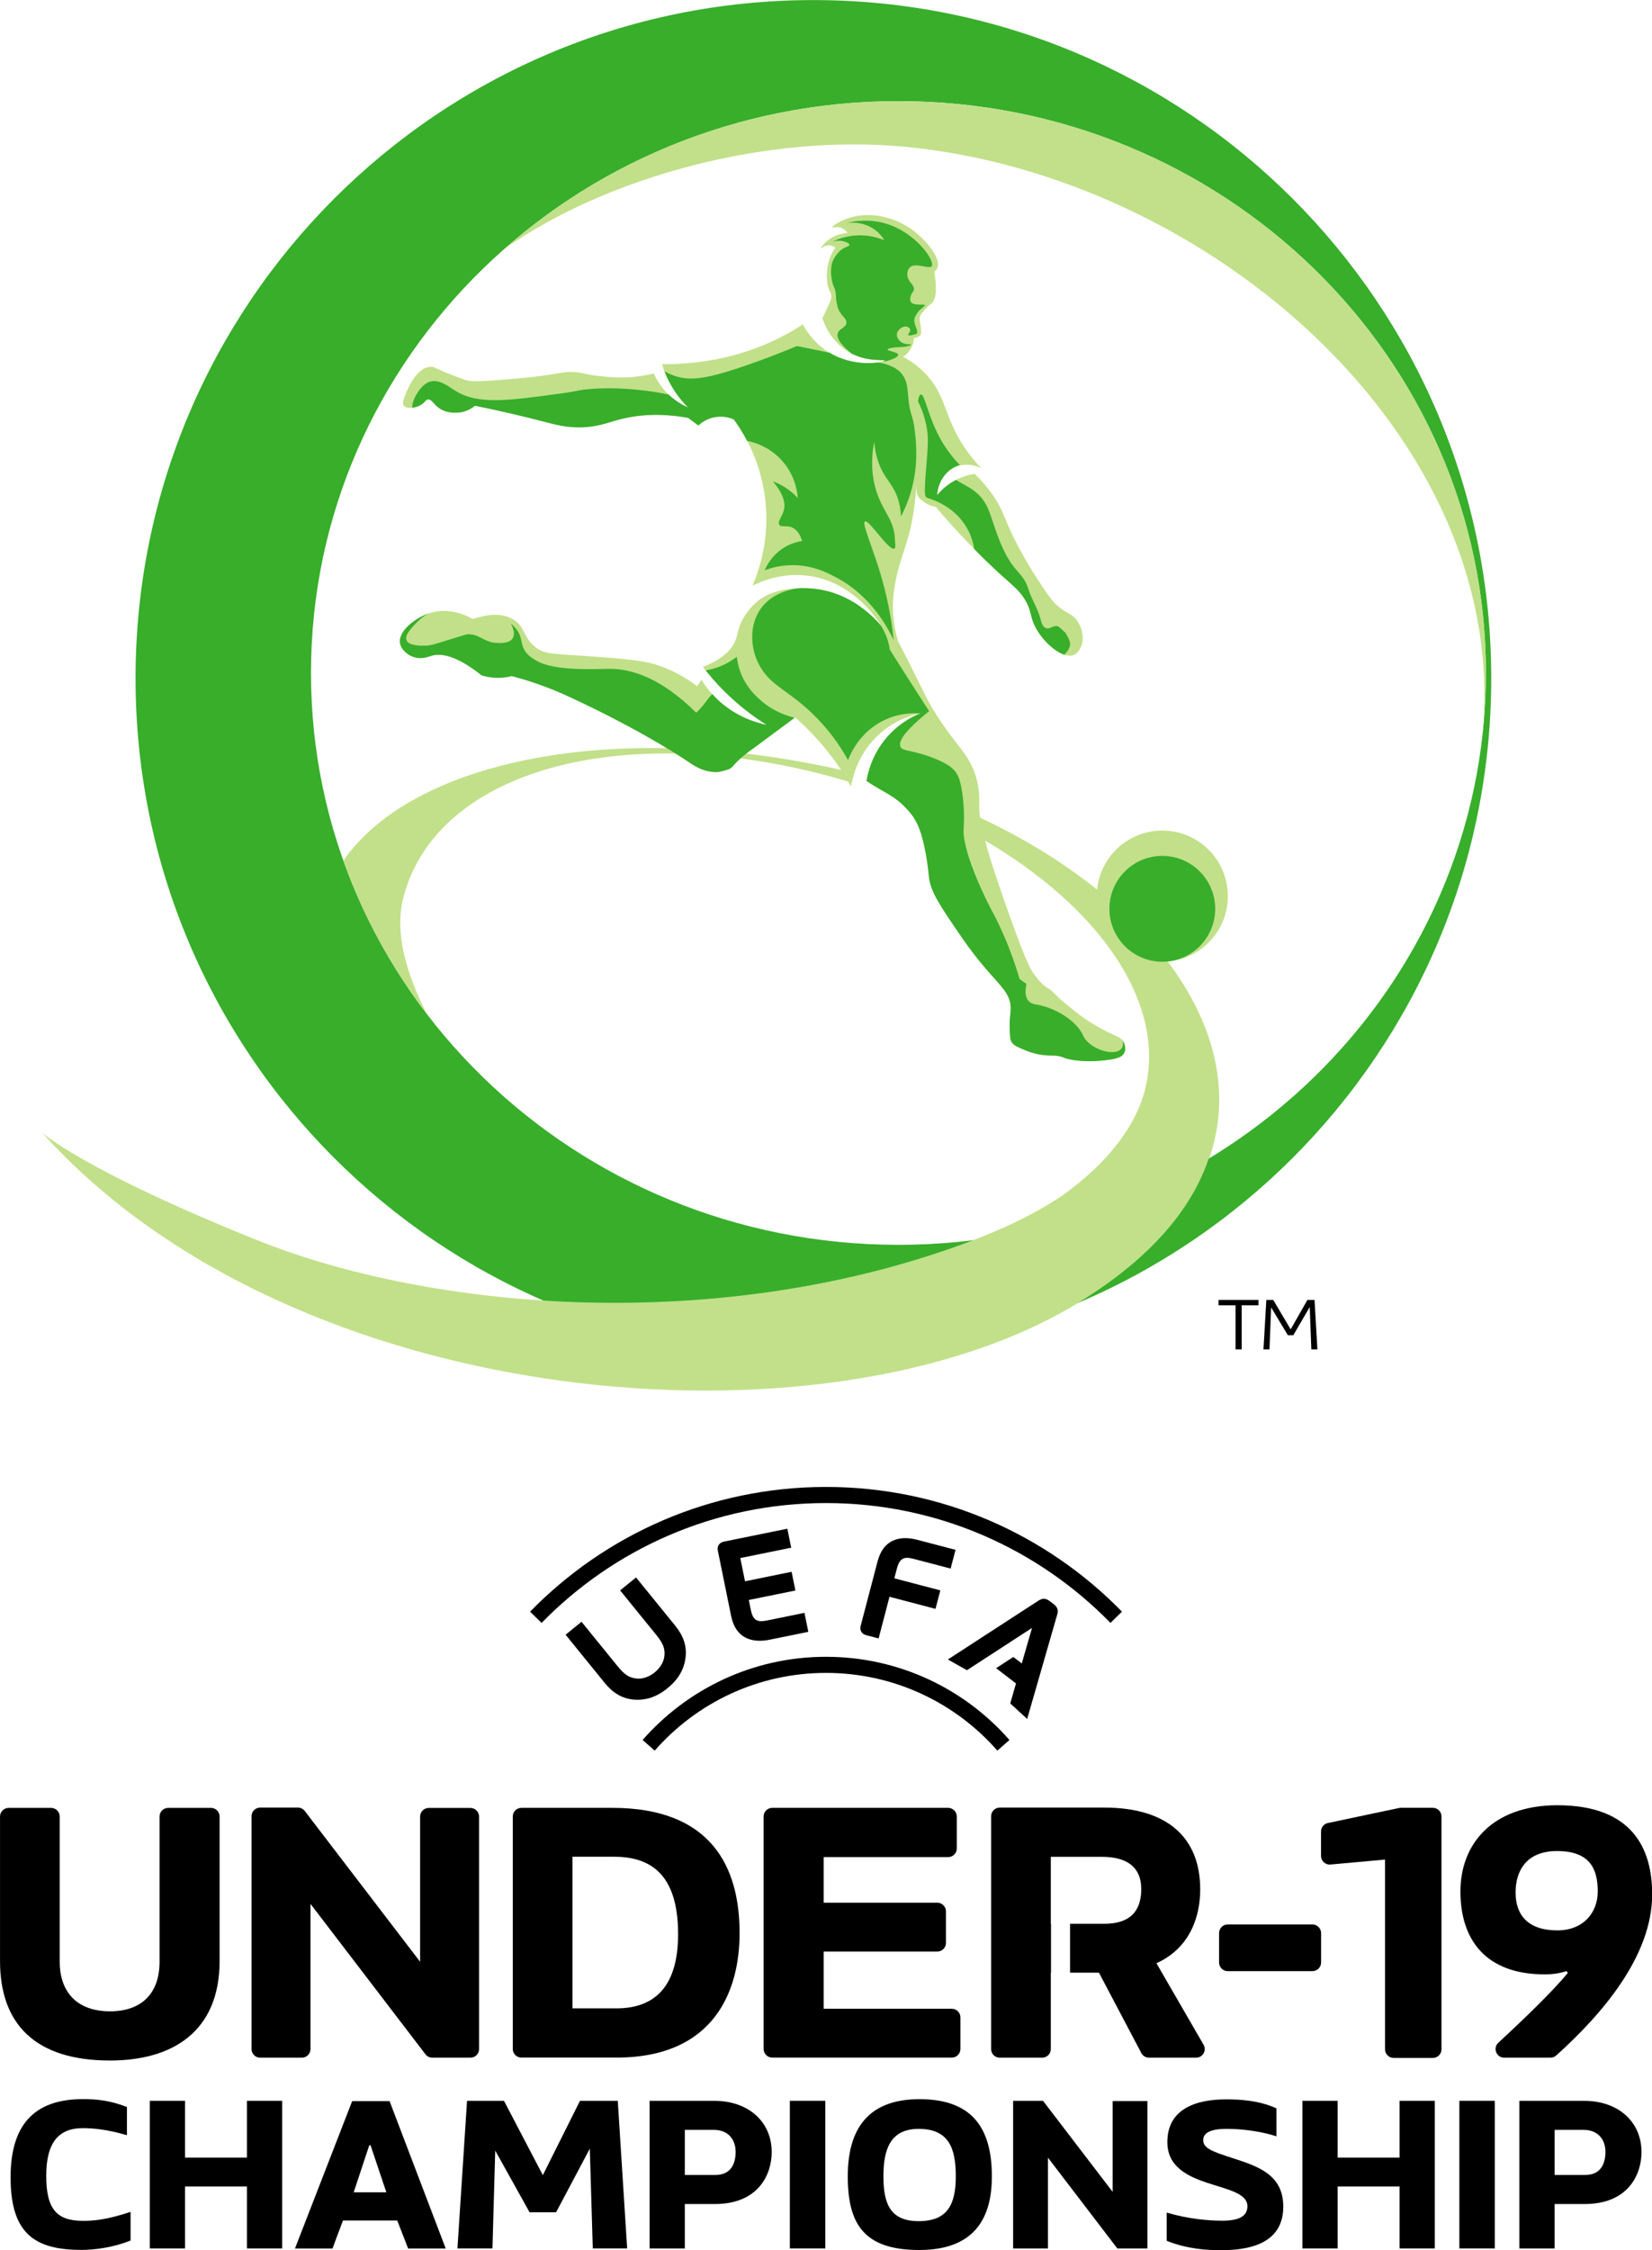 <?xml version="1.0" encoding="utf-8"?>
<svg xmlns="http://www.w3.org/2000/svg" width="141" height="191.93" clip-rule="evenodd" fill-rule="evenodd" stroke-linejoin="round" stroke-miterlimit="2" version="1.1" viewBox="0 0 564.02 767.72">
  <g transform="translate(-131.38 -107.32)">
    <g transform="scale(4.167)">
      <g transform="translate(41.929 209.34)">
        <path d="m0-11.055v2.309c-1.609-0.472-2.781-0.577-3.621-0.577-1.941 0-2.991 1.137-2.991 3.9 0 2.729 0.857 3.691 3.008 3.691 0.91 0 1.942-0.087 3.901-0.734v2.344c-1.417 0.577-2.956 0.769-4.005 0.769-3.832 0-5.825-1.311-5.825-5.947 0-4.671 2.291-6.402 5.965-6.402 1.031 0 2.186 0.105 3.568 0.647" fill-rule="nonzero"/>
      </g>
      <g transform="translate(51.76 197.78)">
        <path d="m0 12.087v-5.073h-5.072v5.073h-2.887v-12.087h2.887v4.652h5.072v-4.652h2.887v12.087z" fill-rule="nonzero"/>
      </g>
      <g transform="translate(61.784 206.25)">
        <path d="m0-4.828-1.277 3.849h2.676l-1.294-3.849zm2.291 6.157h-4.443c-0.49 1.295-0.7 1.837-0.857 2.292h-3.078l4.687-12.07h3.062l4.6 12.07h-3.079z" fill-rule="nonzero"/>
      </g>
      <g transform="translate(80.098 197.78)">
        <path d="m0 12.087-0.245-8.169-2.763 5.212h-2.17l-2.816-5.054-0.227 8.011h-2.869l0.787-12.087h3.026l3.184 6.087 3.044-6.087h3.096l0.769 12.087z" fill-rule="nonzero"/>
      </g>
      <g transform="translate(90.034 207.49)">
        <path d="m0-7.329h-2.396v3.691h2.501c1.364 0 1.662-1.049 1.662-1.889 0-1.05-0.647-1.802-1.767-1.802m-5.283 9.708v-12.087h5.318c2.781 0 4.688 1.714 4.688 4.198 0 1.749-1.015 4.251-4.67 4.251h-2.449v3.638z" fill-rule="nonzero"/>
      </g>
      <g transform="translate(0 152.53)">
        <rect x="96.244" y="45.249" width="2.904" height="12.087"/>
      </g>
      <g transform="translate(103.91 203.68)">
        <path d="m0 0.28c0 2.274 0.577 3.673 2.886 3.673 2.343 0 3.044-1.329 3.044-3.673 0-2.309-0.577-3.883-3.044-3.883-2.344 0-2.886 1.714-2.886 3.883m8.886 0c0 3.079-1.137 6.035-5.948 6.035-4.53 0-5.859-2.117-5.859-6.035 0-4.46 2.203-6.315 5.877-6.315 4.093 0 5.93 2.117 5.93 6.315" fill-rule="nonzero"/>
      </g>
      <g transform="translate(125.54 209.85)">
        <path d="m0-12.052v12.07h-2.466l-5.685-7.435v7.435h-2.852v-12.088h2.449l5.703 7.452v-7.434z" fill-rule="nonzero"/>
      </g>
      <g transform="translate(127.12 200.74)">
        <path d="m0 6.192c1.767 0.525 3.446 0.665 4.565 0.665 1.557 0 2.047-0.49 2.047-1.19 0-2.116-6.559-1.224-6.559-5.247 0-2.677 2.273-3.499 4.81-3.499 1.084 0 2.658 0.07 4.128 0.734v2.292c-1.854-0.594-3.638-0.611-4.093-0.611-1.277 0-1.907 0.314-1.907 0.926 0 0.665 0.735 0.928 2.467 1.487 2.046 0.665 4.093 1.347 4.093 3.953 0 2.642-2.099 3.569-5.072 3.569-1.191 0-2.783-0.087-4.479-0.77z" fill-rule="nonzero"/>
      </g>
      <g transform="translate(146.2 197.78)">
        <path d="m0 12.087v-5.073h-5.072v5.073h-2.887v-12.087h2.887v4.652h5.072v-4.652h2.887v12.087z" fill-rule="nonzero"/>
      </g>
      <g transform="translate(0 152.53)">
        <rect x="151.1" y="45.249" width="2.904" height="12.087"/>
      </g>
      <g transform="translate(161.3 207.49)">
        <path d="m0-7.329h-2.396v3.691h2.5c1.365 0 1.663-1.049 1.663-1.889 0-1.05-0.648-1.802-1.767-1.802m-5.283 9.708v-12.087h5.318c2.781 0 4.688 1.714 4.688 4.198 0 1.749-1.015 4.251-4.67 4.251h-2.449v3.638z" fill-rule="nonzero"/>
      </g>
      <g transform="translate(145.01 190.03)">
        <path d="m0-12.004-4.474 0.404c-0.415 0.038-0.772-0.289-0.772-0.705v-2c0-0.334 0.234-0.623 0.561-0.693l5.901-1.245h2.7c0.391 0 0.708 0.318 0.708 0.709v19.064c0 0.391-0.317 0.709-0.708 0.709h-3.208c-0.391 0-0.708-0.318-0.708-0.709z" fill-rule="nonzero"/>
      </g>
      <g transform="translate(132.12 187.16)">
        <path d="m0-3.823h6.942c0.391 0 0.708 0.317 0.708 0.708v2.407c0 0.391-0.317 0.708-0.708 0.708h-6.942c-0.391 0-0.708-0.317-0.708-0.708v-2.407c0-0.391 0.317-0.708 0.708-0.708" fill-rule="nonzero"/>
      </g>
      <g transform="translate(48.813 194.48)">
        <path d="m0-20.688c0.391 0 0.708 0.317 0.708 0.708v11.83c0 5.779-3.853 8.15-8.98 8.15-6.195 0-9.01-3.052-9.01-8.15v-11.83c0-0.391 0.317-0.708 0.708-0.708h3.474c0.391 0 0.708 0.317 0.708 0.708v11.889c0 2.49 1.423 4.061 4.12 4.061 2.579 0 4.061-1.453 4.061-4.061v-11.889c0-0.391 0.316-0.708 0.708-0.708z" fill-rule="nonzero"/>
      </g>
      <g transform="translate(70.78 193.51)">
        <path d="m0-19.005v19.035c0 0.391-0.317 0.708-0.708 0.708h-3.121c-0.221 0-0.429-0.103-0.563-0.278l-9.42-12.319v11.889c0 0.391-0.317 0.708-0.708 0.708h-3.415c-0.391 0-0.708-0.317-0.708-0.708v-19.065c0-0.391 0.317-0.708 0.708-0.708h3.091c0.221 0 0.429 0.103 0.563 0.278l9.45 12.348v-11.888c0-0.391 0.317-0.708 0.708-0.708h3.415c0.391 0 0.708 0.317 0.708 0.708" fill-rule="nonzero"/>
      </g>
      <g transform="translate(78.433 190.24)">
        <path d="m0-12.449v12.419h3.586c2.905 0 5.068-1.512 5.068-6.076 0-5.098-2.43-6.343-5.276-6.343zm3.26-4.001c8.032 0 10.433 4.742 10.433 10.255 0 4.653-2.015 10.196-10.107 10.196h-7.769c-0.391 0-0.708-0.317-0.708-0.708v-19.035c0-0.391 0.317-0.708 0.708-0.708z" fill-rule="nonzero"/>
      </g>
      <g transform="translate(109.51 173.79)">
        <path d="m0 20.452h-14.707c-0.391 0-0.708-0.317-0.708-0.708v-19.035c0-0.391 0.317-0.709 0.708-0.709h14.411c0.392 0 0.708 0.318 0.708 0.709v2.614c0 0.392-0.316 0.709-0.708 0.709h-10.199v3.734h9.31c0.391 0 0.708 0.317 0.708 0.708v2.585c0 0.392-0.317 0.708-0.708 0.708h-9.31v4.684h10.495c0.392 0 0.709 0.316 0.709 0.708v2.585c0 0.391-0.317 0.708-0.709 0.708" fill-rule="nonzero"/>
      </g>
      <g transform="translate(130.14 174.83)">
        <path d="m0 18.356-3.86-6.673c2.815-1.274 3.586-3.912 3.586-6.047 0-4.238-2.698-6.698-7.855-6.698h-8.568c-0.392 0-0.709 0.317-0.709 0.708v19.064c0 0.392 0.317 0.708 0.709 0.708h3.473c0.392 0 0.709-0.316 0.709-0.708v-6.257h0.015v-4.001h-0.015v-5.483h4.179c2.193 0 3.231 0.949 3.231 2.638 0 1.393-0.534 2.845-3.024 2.845h-2.809v4.001h2.365l3.475 6.588c0.123 0.232 0.365 0.377 0.627 0.377h3.858c0.546 0 0.886-0.59 0.613-1.062" fill-rule="nonzero"/>
      </g>
      <g transform="translate(159.13 184)">
        <path d="m0-0.177c2.097 0 3.307-1.417 3.307-3.189 0-1.89-0.679-3.307-3.336-3.307-2.54 0-3.396 1.653-3.396 3.395 0 1.831 1.004 3.101 3.425 3.101m7.766-2.953c0 5.076-4.131 9.839-7.861 13.197-0.13 0.117-0.297 0.18-0.472 0.18h-3.791c-0.643 0-0.95-0.789-0.477-1.225 2.403-2.223 4.491-4.265 5.691-5.715l-0.118-0.148c-0.531 0.178-1.122 0.267-1.771 0.267-4.814 0-6.91-2.806-6.91-6.792 0-3.898 2.628-7.058 7.943-7.058 6.112 0 7.766 3.515 7.766 7.294" fill-rule="nonzero"/>
      </g>
      <g transform="translate(75.904 157.97)">
        <path d="m0 0.675-0.943-0.921c6.154-6.301 14.744-10.212 24.248-10.212 9.503 0 18.092 3.911 24.247 10.212l-0.943 0.921c-5.916-6.056-14.171-9.814-23.304-9.814-9.134 0-17.389 3.758-23.305 9.814m9.267 10.458-0.992-0.87c3.663-4.176 9.038-6.813 15.03-6.813 5.99 0 11.366 2.637 15.028 6.813l-0.991 0.87c-3.421-3.901-8.442-6.364-14.037-6.364-5.597 0-10.617 2.463-14.038 6.364m32.695-11.991c0.393 0.302 0.365 0.607 0.267 0.911l-2.445 8.485-1.386-1.27 0.471-1.636-1.629-1.25 1.409-0.917 0.693 0.531 0.84-2.911-5.331 3.463-1.563-0.877 7.396-4.803c0.268-0.174 0.556-0.279 0.948 0.022zm-34.194 6.088c-0.603-0.067-0.981-0.318-1.557-1.028l-2.941-3.618-1.304 1.06 3.216 3.958c0.673 0.826 1.437 1.267 2.333 1.35 1.01 0.094 1.912-0.21 2.802-0.929 0.886-0.724 1.367-1.544 1.482-2.553 0.103-0.894-0.174-1.731-0.845-2.559l-3.216-3.958-1.304 1.06 2.94 3.619c0.578 0.709 0.745 1.13 0.689 1.734-0.044 0.497-0.345 0.996-0.798 1.363-0.452 0.368-1.002 0.561-1.497 0.501m12.683-10.713-0.317-1.555-5.199 1.058c-0.36 0.073-0.574 0.352-0.494 0.745l1.088 5.348c0.371 1.819 1.693 2.235 3.159 1.937l3.165-0.644-0.317-1.554-3.071 0.625c-0.793 0.161-1.145 7e-3 -1.325-0.877l-0.163-0.802 3.818-0.776-0.311-1.531-3.818 0.777-0.387-1.903zm8.053 4.018 3.769 0.989 0.397-1.512-3.77-0.988 0.208-0.791c0.229-0.872 0.59-1.007 1.372-0.802l3.032 0.795 0.403-1.534-3.124-0.819c-1.448-0.38-2.791-0.038-3.262 1.758l-1.385 5.278c-0.102 0.388 0.096 0.679 0.451 0.772l1.018 0.266z" fill-rule="nonzero"/>
      </g>
    </g>
    <g transform="scale(4.167)">
      <g transform="translate(132.76 132.2)">
        <path d="m0 4.049v-3.61h-1.389v-0.439h3.27v0.439h-1.377v3.61z" fill-rule="nonzero"/>
      </g>
    </g>
    <g transform="scale(4.167)">
      <g transform="translate(138.97 132.2)">
        <path d="m0 4.049-0.13-3.469-1.347 2.309h-0.445l-1.371-2.279-0.135 3.439h-0.493l0.235-4.049h0.568l1.425 2.409 1.371-2.409h0.585l0.235 4.049z" fill-rule="nonzero"/>
      </g>
      <g transform="translate(57.009 81.731)">
        <path d="m0-0.871c0-25.862 21.55-46.827 48.133-46.827s48.133 20.965 48.133 46.827c0 25.861-21.55 46.826-48.133 46.826s-48.133-20.965-48.133-46.826m-14.375 0.436c0 30.672 24.866 55.538 55.539 55.538 30.672 0 55.538-24.866 55.538-55.538 0-30.673-24.866-55.539-55.538-55.539-30.673 0-55.539 24.866-55.539 55.539" fill="#38ae2b" fill-rule="nonzero"/>
      </g>
      <g transform="translate(101.51 104.46)">
        <path d="m0-15.4c-0.098-0.024-0.18-0.045-0.277-0.069-0.659-0.162-1.321-0.316-1.991-0.456-18.125-3.785-34.046-0.308-39.58 7.694 1.62 4.539 3.938 8.76 6.829 12.541-1.689-3.336-2.638-6.61-1.933-9.439 2.536-10.177 17.018-14.494 33.952-10.274 0.95 0.236 1.871 0.501 2.791 0.782 0.01-0.043 0.058-0.249 0.101-0.415 0.017-0.068 0.087-0.297 0.108-0.364" fill="#c1e089" fill-rule="nonzero"/>
      </g>
      <g transform="translate(102.59 145.02)">
        <path d="m0-55.677c-0.028 0.13-0.053 0.25-0.068 0.348 0.746 0.536 1.405 0.837 2.053 1.257l-0.01 4e-3c0.935 0.352 1.857 0.718 2.749 1.112v3e-3c8.761 3.875 15.313 9.713 17.538 15.775 0 1e-3 1e-3 1e-3 1e-3 3e-3 0.142 0.39 0.267 0.781 0.374 1.172 3e-3 0.01 6e-3 0.02 9e-3 0.03 0.068 0.254 0.129 0.509 0.182 0.765 1e-3 7e-3 3e-3 0.014 5e-3 0.021 0.025 0.124 0.048 0.247 0.07 0.37 2e-3 0.015 5e-3 0.031 8e-3 0.046 0.042 0.246 0.076 0.493 0.104 0.739 2e-3 0.017 4e-3 0.033 6e-3 0.049 0.012 0.119 0.023 0.239 0.032 0.358 1e-3 0.017 2e-3 0.034 4e-3 0.052 7e-3 0.119 0.015 0.239 0.019 0.358 1e-3 3e-3 1e-3 6e-3 1e-3 8e-3 5e-3 0.12 7e-3 0.24 8e-3 0.36 0 0.021 1e-3 0.043 1e-3 0.064 0 0.117-1e-3 0.234-5e-3 0.351 0 0.016-1e-3 0.032-1e-3 0.048-4e-3 0.11-9e-3 0.221-0.016 0.332-1e-3 0.014-2e-3 0.028-2e-3 0.043-8e-3 0.116-0.018 0.231-0.029 0.347-3e-3 0.024-5e-3 0.047-8e-3 0.071-0.011 0.116-0.025 0.232-0.041 0.348-2e-3 0.011-3e-3 0.022-5e-3 0.033-0.015 0.11-0.032 0.219-0.05 0.328-4e-3 0.021-7e-3 0.041-0.011 0.062-0.02 0.114-0.042 0.227-0.065 0.34-5e-3 0.023-0.01 0.047-0.015 0.07-0.026 0.116-0.052 0.233-0.08 0.35-0.023 0.089-0.047 0.177-0.071 0.266-7e-3 0.025-0.015 0.049-0.022 0.074-0.019 0.068-0.04 0.137-0.061 0.206l-0.021 0.066c-0.06 0.185-0.124 0.369-0.194 0.552-3e-3 7e-3 -5e-3 0.013-8e-3 0.02-0.035 0.093-0.072 0.185-0.111 0.278v1e-3c-1.093 2.614-3.321 5.11-6.344 7.266-1.906 1.265-4.267 2.486-7.219 3.608-20.679 7.861-44.394 5.757-58.717 0s-17.61-8.809-17.61-8.809c20.663 23.01 64.336 26.532 84.899 13.946 6.272-3.838 9.387-7.946 10.689-11.802l0.041-0.025c0.03-0.08 0.058-0.162 0.085-0.243 4.096-12.391-9.344-25.955-28.094-31.021" fill="#c1e089" fill-rule="nonzero"/>
      </g>
      <g transform="translate(105.14 85.787)">
        <path d="m0-51.753c-12.426 0-23.751 4.581-32.291 12.101 8.449-5.939 21.53-9.43 32.757-8.372 24.958 2.353 49.65 23.748 47.403 48.024 0.174-1.619 0.264-3.263 0.264-4.926 0-25.862-21.55-46.827-48.133-46.827" fill="#c1e089" fill-rule="nonzero"/>
      </g>
      <g transform="matrix(0 -1 -1 0 126.76 93.764)">
        <path d="m-5.37-5.37c-2.966 0-5.37 2.404-5.37 5.37s2.404 5.37 5.37 5.37 5.37-2.404 5.37-5.37-2.404-5.37-5.37-5.37" fill="#c1e089" fill-rule="nonzero"/>
      </g>
      <g transform="matrix(0 -1 -1 0 126.76 95.838)">
        <path d="m-4.333-4.333c-2.393 0-4.333 1.94-4.333 4.333 0 2.394 1.94 4.333 4.333 4.333s4.333-1.939 4.333-4.333c0-2.393-1.94-4.333-4.333-4.333" fill="#38ae2b" fill-rule="nonzero"/>
      </g>
      <g transform="translate(89 74.396)">
        <path d="m0 7.023c-0.117 0.176-0.234 0.351-0.351 0.527-0.991-0.753-2.141-1.391-3.469-1.796-0.098-0.03-0.175-0.052-0.217-0.064-0.474-0.129-1.385-0.312-3.867-0.503-4.239-0.326-4.947-0.179-5.785-0.908-0.957-0.83-0.767-1.655-1.784-2.229-1.065-0.601-2.361-0.312-3.249 0-0.368-0.212-1.915-1.043-3.604-0.473-1.134 0.384-2.564 1.478-2.363 2.481 0.108 0.54 0.672 0.974 1.182 1.123 0.59 0.172 1.105-0.041 1.359-0.118 0.771-0.235 2.023-0.089 4.135 1.595 0.247 0.075 0.545 0.143 0.886 0.177 0.656 0.065 1.21-0.022 1.595-0.118 2.018 0.536 3.574 1.177 4.608 1.654 6.312 2.913 9.865 5.376 9.865 5.376 0.375 0.26 1.241 0.872 2.363 0.827 0.164-7e-3 0.279-0.045 0.379-0.068 1.137-0.274 0.512-0.26 1.948-1.41 0.502-0.402 0.401-0.276 1.592-1.179 0.57-0.434 2.096-1.537 2.451-1.818 0.79 0.688 1.684 1.571 2.575 2.676 0.855 1.061 1.508 2.081 2.003 2.97 0.112-0.652 0.56-2.792 2.482-4.421 1.221-1.035 2.5-1.409 3.193-1.557-0.605 0.248-1.809 0.836-2.848 2.098-1.126 1.366-1.45 2.782-1.557 3.43 1.378 0.991 2.459 1.163 3.728 2.811 0.125 0.163 0.249 0.365 0.373 0.605 0.735 1.425 0.98 4.119 1.015 4.465 0.125 1.218 0.991 2.476 2.723 4.992 2.611 3.793 4.049 4.146 3.971 5.898-7e-3 0.148-0.019 0.25-0.029 0.329-0.074 0.595-0.053 1.12-0.044 1.359 0.02 0.51 0.033 0.769 0.18 0.977 0.131 0.182 0.298 0.274 0.532 0.383 0.592 0.273 1.328 0.613 2.438 0.669 0.359 0.018 0.467-9e-3 0.799 0.043 0.296 0.046 0.509 0.145 0.557 0.166 0.324 0.137 1.528 0.357 2.948 0.22 0.996-0.097 1.688-0.173 1.932-0.662 0.17-0.34 0.039-0.709 0.026-0.741-0.161-0.435-0.599-0.574-1.243-0.873 0 0-1.03-0.479-2.091-1.218-0.573-0.399-1.136-0.866-1.418-1.1-0.293-0.243-0.437-0.367-0.575-0.495-0.34-0.316-0.5-0.513-0.748-0.707-0.167-0.13-0.219-0.124-0.402-0.265-0.191-0.145-0.339-0.291-0.483-0.449-0.341-0.379-0.592-0.761-0.68-0.908-0.645-1.08-2.343-6.019-2.761-7.252-1.154-3.406-1.429-4.975-1.494-5.694-0.021-0.222-0.026-0.445-0.021-0.692 7e-3 -0.314 0.041-1.037-0.196-1.954-0.337-1.306-1.01-2.176-1.489-2.782-0.558-0.705-0.894-1.168-1.131-1.514 0 0-0.349-0.494-0.649-0.957-0.836-1.286-1.236-2.269-2.267-4.314-0.198-0.392-0.507-0.997-0.9-1.739-0.189-0.607-0.412-1.525-0.434-2.651-0.036-1.804 0.455-3.372 0.749-4.311 0.239-0.764 0.568-1.624 0.82-2.944 0.038-0.2 0.095-0.537 0.164-0.994 0.089-0.595 0.16-1.307 0.184-2.24-0.03 1.161 0.067 1.335 0.761 1.797 0.163 0.109 0.433 0.249 0.827 0.296 0.802 0.955 1.686 1.945 2.658 2.953 1.979 2.053 3.131 3.013 3.131 3.013 0.744 0.676 1.054 0.929 1.418 1.477 0.736 1.107 0.445 1.535 1.063 2.599 0.744 1.283 2.2 2.443 3.042 2.097 0.264-0.107 0.402-0.335 0.503-0.502 0.445-0.732 0.182-1.695-0.207-2.274-0.361-0.538-0.704-0.555-1.358-1.034-0.654-0.478-1.075-1.113-1.891-2.363-1.015-1.557-1.669-2.839-1.831-3.16-0.975-1.931-0.947-2.415-1.743-3.604-0.583-0.872-1.185-1.5-1.595-1.89-0.392 0.059-0.999 0.198-1.654 0.561-0.701 0.388-1.159 0.866-1.418 1.181-1e-3 -0.102 0.01-1.344 1.063-2.067 0.748-0.513 1.73-0.565 2.549-0.14-0.359-0.374-0.948-1.032-1.53-1.947-1.5-2.359-1.358-3.916-2.88-5.622-0.367-0.413-0.996-1.019-2.008-1.566 0.141-0.05 0.369-0.225 0.642-0.657 0.227-0.362 0.252-0.72 0.255-0.871 0.133-0.01 0.419-0.05 0.546-0.264 0.031-0.054 0.063-0.137 0.036-0.493-0.046-0.578-0.162-0.748-0.073-1.022 0.035-0.107 0.096-0.186 0.218-0.34 0.336-0.425 0.672-0.675 0.728-0.719 0.276-0.22 0.499-0.837 0.219-2.612 0.084-0.051 0.179-0.127 0.241-0.246 0.386-0.743-0.873-2.319-2.062-3.179-1.468-1.063-3.45-1.484-5.092-0.979-0.801 0.247-1.489 0.703-1.457 0.788 0.023 0.062 0.425-0.11 0.827 0.079 0.205 0.096 0.342 0.254 0.433 0.394-0.253 0.011-0.684 0.065-1.153 0.305-0.611 0.313-0.948 0.771-1.092 0.994 0.059-0.051 0.408-0.347 0.867-0.276 0.174 0.028 0.307 0.1 0.393 0.158-0.359 0.515-0.516 0.992-0.59 1.3-0.194 0.802-0.15 1.788 0.113 2.252 0.026 0.045 0.105 0.174 0.128 0.359 0.033 0.269-0.071 0.487-0.128 0.606-0.346 0.728-0.441 1.042-0.589 1.235-5e-3 6e-3 -9e-3 0.011-0.011 0.014 0.126 0.404 0.586 1.703 1.897 2.627 1.487 1.046 3.22 0.777 3.214 0.872-6e-3 0.108-2.198 0.602-4.27-0.502-1.386-0.739-2.12-1.875-2.441-2.462-0.563 0.368-1.174 0.726-1.833 1.061-3.596 1.827-7.124 2.212-9.705 2.191 0.106 0.35 0.246 0.73 0.431 1.126 0.507 1.082 1.161 1.878 1.702 2.42-0.405-0.176-1.02-0.502-1.623-1.087-0.645-0.626-0.997-1.279-1.181-1.693-0.52 0.127-1.263 0.271-2.166 0.314-0.796 0.039-1.394-0.017-2.048-0.078-1.386-0.129-1.484-0.308-2.363-0.355-0.777-0.041-0.903 0.079-2.639 0.315-0.968 0.132-1.709 0.193-3.19 0.316-2.252 0.185-2.642 0.137-3.072 0-0.213-0.069-0.873-0.3-1.654-0.631-0.865-0.366-0.88-0.432-1.103-0.433-1.257-6e-3 -2.048 2.089-2.166 2.403-0.186 0.493-0.164 0.678-0.078 0.787 0.231 0.295 1.083 0.218 1.575-0.197 0.191-0.162 0.23-0.292 0.393-0.315 0.3-0.042 0.451 0.354 0.867 0.67 0.799 0.606 1.869 0.377 1.969 0.354 0.216-0.049 0.61-0.171 1.024-0.512 2.357 0.48 4.204 0.931 5.474 1.26 1.126 0.292 1.955 0.529 3.151 0.513 1.432-0.02 2.244-0.399 3.308-0.67 1.238-0.315 3.065-0.552 5.522-0.11 0.284 0.208 0.567 0.416 0.85 0.624 0.178-0.166 0.622-0.536 1.308-0.672 0.768-0.151 1.377 0.082 1.595 0.178 0.741 1.01 2.119 3.178 2.543 6.28 0.474 3.47-0.511 6.181-1.009 7.335 0.754-0.38 2.344-1.043 4.354-0.835 3.911 0.404 5.97 3.749 6.222 4.174-0.53-0.636-2.381-2.693-5.375-3.072-0.526-0.066-3.258-0.356-4.899 1.096-0.715 0.633-1.134 1.437-1.134 1.437-0.364 0.699-0.376 1.147-0.529 1.588-0.234 0.67-0.868 1.536-2.709 2.265 0.475 0.616 1.037 1.27 1.699 1.932 1.229 1.231 2.461 2.144 3.525 2.815-0.838-0.176-2.382-0.626-3.818-1.892-0.705-0.622-1.193-1.272-1.523-1.801" fill="#c1e089" fill-rule="nonzero"/>
      </g>
      <g transform="translate(101.88 54.008)">
        <path d="m0-8.985c-1.005 0.022-1.768 0.333-2.173 0.532 0.487-0.152 0.837-0.081 1.02-0.022 0.058 0.019 0.403 0.13 0.399 0.266-4e-3 0.102-0.203 0.141-0.444 0.266-0.369 0.193-0.573 0.482-0.732 0.71-0.622 0.891-0.196 2.206-0.133 2.395 0.016 0.045 0.084 0.158 0.134 0.329 0.07 0.241 0.059 0.408 0.074 0.628 0 0 0.019 0.28 0.113 0.681 0.194 0.816 0.786 0.951 0.738 1.389-0.046 0.415-0.591 0.442-0.709 0.848-0.091 0.313 0.083 0.816 1.138 1.66 0.288 0.145 0.728 0.332 1.291 0.435 0.737 0.134 1.419 0.073 1.424 0.142 2e-3 0.019-0.048 0.051-0.297 0.103 0.119-9e-3 0.298-0.03 0.509-0.087 0.294-0.078 0.904-0.293 0.891-0.494-0.015-0.236-0.884-0.299-0.873-0.436 9e-3 -0.104 0.519-0.17 0.814-0.185 0.254-0.014 0.416-7e-3 0.71-0.056 0.202-0.034 0.402-0.109 0.397-0.156-7e-3 -0.073-0.474 0.04-0.831-0.225-0.031-0.024-0.352-0.268-0.326-0.614 0.028-0.386 0.471-0.7 0.794-0.633 0.104 0.022 0.263 0.096 0.295 0.225 0.048 0.204-0.216 0.38-0.157 0.467 0.042 0.062 0.205 0.024 0.381-0.017 0.184-0.042 0.276-0.064 0.312-0.104 0.205-0.225-0.351-0.795-0.155-1.316 0.021-0.057 0.079-0.188 0.172-0.329 0.036-0.053 0.121-0.176 0.26-0.312 0.066-0.064 0.099-0.077 0.226-0.189 0.117-0.103 0.175-0.154 0.173-0.174-0.023-0.138-0.944 0.079-1.161-0.277-0.109-0.179-0.013-0.46 0.025-0.573 0.085-0.249 0.188-0.24 0.227-0.397 0.101-0.412-0.52-0.656-0.539-1.248-2e-3 -0.045-0.013-0.357 0.17-0.567 0.458-0.521 1.624 0.149 1.831-0.137 0.285-0.396-1.221-2.686-3.66-3.459-1.404-0.446-2.658-0.242-3.304-0.089 0.308-0.036 1.405-0.126 2.351 0.599 0.354 0.271 0.584 0.578 0.731 0.82-0.411-0.171-1.153-0.42-2.106-0.399" fill="#38ae2b" fill-rule="nonzero"/>
      </g>
      <g transform="translate(65.298 73.104)">
        <path d="m0-13.962c0.306-0.033 0.646-0.155 0.895-0.365 0.191-0.162 0.23-0.292 0.393-0.315 0.299-0.042 0.451 0.354 0.867 0.67 0.799 0.606 1.869 0.377 1.969 0.354 0.216-0.05 0.609-0.172 1.024-0.512 2.357 0.48 4.204 0.931 5.474 1.26 1.126 0.292 1.955 0.529 3.151 0.512 1.432-0.019 2.244-0.398 3.308-0.669 1.237-0.315 3.065-0.552 5.522-0.11 0.283 0.208 0.566 0.416 0.85 0.624 0.178-0.166 0.621-0.536 1.308-0.672 0.768-0.152 1.377 0.081 1.594 0.178 0.296 0.402 0.692 0.997 1.089 1.753 0.422 0.083 1.898 0.428 3.017 1.805 0.946 1.166 1.1 2.409 1.134 2.874-0.228-0.247-0.551-0.55-0.983-0.832-0.392-0.256-0.762-0.421-1.059-0.529 0.926 1.089 1.031 1.837 0.908 2.344-0.131 0.54-0.553 0.939-0.378 1.21 0.151 0.236 0.589 0.015 1.059 0.227 0.458 0.207 0.688 0.702 0.811 1.105-0.359 0.054-0.904 0.186-1.473 0.533-0.997 0.609-1.44 1.495-1.598 1.862 0.454-0.17 1.139-0.372 1.986-0.413 1.787-0.088 3.117 0.596 3.917 1.02 2.79 1.48 4.167 4.053 4.661 5.103-0.118-1.181-0.364-2.915-0.939-4.95-0.729-2.582-1.693-4.602-1.406-4.76 0.325-0.179 1.976 2.46 2.407 2.226 0.149-0.081 0.053-0.467 0.05-0.66-0.029-1.785-1.073-2.352-1.611-4.337-0.226-0.836-0.407-2.085-0.089-3.757 0.09 1.159 0.419 1.968 0.715 2.504 0.413 0.747 0.842 1.109 1.171 2.009 0.235 0.642 0.293 1.218 0.305 1.613 0.253-0.483 0.59-1.214 0.849-2.146 0.581-2.081 0.402-3.836 0.302-4.741-0.178-1.601-0.419-1.351-0.549-2.836-0.068-0.78-0.081-1.372-0.51-1.929-0.273-0.354-0.607-0.529-0.943-0.679-0.271-0.121-0.607-0.219-1.003-0.288-0.773 0.114-2.288 0.129-3.746-0.648-0.084-0.045-0.159-0.096-0.239-0.143-0.893-0.183-1.787-0.367-2.68-0.55-1.528 0.638-2.841 1.126-3.841 1.477-3.554 1.25-4.916 1.408-6.227 0.951-0.324-0.112-0.59-0.244-0.787-0.354 0.067 0.174 0.14 0.352 0.226 0.535 0.506 1.082 1.161 1.878 1.702 2.42-0.396-0.172-0.991-0.49-1.579-1.049-0.212-0.047-0.402-0.087-0.53-0.112 0 0-3.073-0.614-6.07-0.334-0.925 0.087-0.743 0.147-2.116 0.334-4.601 0.629-6.933 0.948-8.798-0.223-0.534-0.335-1.295-0.959-2.06-0.723-0.513 0.158-0.838 0.644-1.002 0.891-0.159 0.239-0.429 0.678-0.448 1.242" fill="#38ae2b" fill-rule="nonzero"/>
      </g>
      <g transform="translate(106.74 78.767)">
        <path d="m0-20.16c0.681 1.378 0.819 2.511 0.813 3.309-9e-3 1.304-0.427 4.333-0.151 4.537 0.06 0.044 0.125 0.078 0.125 0.078 0.505 0.149 2.211 0.719 3.202 2.418 0.383 0.656 0.548 1.289 0.622 1.762 1.665 1.692 2.629 2.5 2.629 2.5 0.744 0.675 1.054 0.928 1.418 1.477 0.737 1.106 0.446 1.534 1.064 2.599 0.546 0.94 1.471 1.808 2.259 2.072 0.303-0.271 0.519-0.618 0.479-0.957-0.035-0.295-0.378-0.832-0.378-0.832-0.515-0.499-0.605-0.529-0.605-0.529-0.397-0.131-0.651 0.268-0.984 0.151-0.302-0.106-0.399-0.541-0.453-0.756-0.211-0.845-0.727-1.588-0.983-2.42-0.444-1.438-1.153-1.281-2.119-3.404-1.039-2.285-0.93-3.559-2.268-4.613-0.589-0.464-1.224-0.705-1.537-0.952-0.05 0.025-0.096 0.043-0.146 0.071-0.701 0.388-1.159 0.866-1.418 1.181 0.011-0.179 0.096-1.314 1.064-2.067 0.257-0.201 0.525-0.323 0.791-0.409-0.413-0.426-0.963-1.068-1.47-1.933-1.142-1.952-1.376-3.875-1.714-3.834-0.074 9e-3 -0.167 0.114-0.24 0.551" fill="#38ae2b" fill-rule="nonzero"/>
      </g>
      <g transform="translate(123.52 75.696)">
        <path d="m0 35.255c0.059 0.396-0.042 0.589-0.122 0.686-0.458 0.551-2.072 0.225-2.886-0.71-0.256-0.294-0.167-0.324-0.433-0.731-0.753-1.155-2.368-1.973-3.604-2.18-0.172-0.028-0.448-0.064-0.657-0.281-0.341-0.354-0.287-0.96-0.19-1.413-0.187-0.135-0.375-0.268-0.561-0.403-0.737-2.51-1.62-4.394-2.325-5.698-0.319-0.588-2.244-4.39-2.27-6.429-1e-3 -0.136 0.147-1.482-0.113-3.176-0.16-1.044-0.349-1.433-0.602-1.736-0.122-0.147-0.482-0.585-1.924-1.122-1.678-0.625-2.342-0.468-2.522-0.857-0.179-0.387 0.184-1.179 2.344-2.918-0.636-0.977-1.272-1.964-1.906-2.96-0.444-0.695-0.882-1.387-1.318-2.078-0.018-0.136-0.048-0.297-0.091-0.478-0.036-0.147-0.094-0.36-0.182-0.594 0 0-0.172-0.453-0.455-0.898-0.594-0.699-2.411-2.629-5.31-2.996-0.191-0.024-0.675-0.077-1.29-0.066h-1e-3c-0.34 0.026-2.199 0.202-3.254 1.699-0.966 1.369-0.799 3.193-0.208 4.409 0.971 1.998 2.548 2.167 4.902 4.614 1.239 1.289 2.019 2.546 2.465 3.359 0.178-0.464 0.939-2.283 2.933-3.255 1.233-0.601 2.379-0.607 2.959-0.568 0.01-3e-3 0.023-6e-3 0.033-8e-3 -4e-3 1e-3 -0.01 4e-3 -0.014 6e-3 0.039-5e-3 0.073-0.01 0.111-0.014-0.081 0.022-0.176 0.052-0.269 0.082-0.642 0.282-1.725 0.869-2.677 2.023-1.125 1.366-1.449 2.783-1.556 3.431 1.378 0.99 2.459 1.162 3.727 2.811 0.125 0.162 0.249 0.365 0.373 0.605 0.736 1.425 0.981 4.118 1.016 4.465 0.125 1.217 0.991 2.476 2.723 4.991 2.611 3.794 4.049 4.146 3.97 5.899-6e-3 0.148-0.018 0.25-0.028 0.329-0.074 0.595-0.054 1.119-0.044 1.359 0.02 0.51 0.032 0.769 0.18 0.976 0.131 0.183 0.298 0.275 0.532 0.384 0.592 0.273 1.328 0.612 2.438 0.669 0.359 0.018 0.467-9e-3 0.798 0.043 0.297 0.045 0.51 0.145 0.558 0.166 0.324 0.137 1.528 0.357 2.948 0.219 1.165-0.113 1.74-0.236 1.932-0.661 0.153-0.338 4e-3 -0.736-0.13-0.995" fill="#38ae2b" fill-rule="nonzero"/>
      </g>
      <g transform="translate(96.634 80.484)">
        <path d="m0 4.042c-0.649-0.156-1.811-0.535-2.885-1.517-0.365-0.333-1.121-1.042-1.559-2.233-0.181-0.494-0.257-0.931-0.291-1.244-0.305 0.237-0.742 0.527-1.31 0.763-0.473 0.196-0.893 0.293-1.241 0.35 0.427 0.534 0.905 1.088 1.468 1.652 1.23 1.231 2.462 2.144 3.525 2.814l1e-3 1e-3v-1e-3 1e-3c-0.838-0.176-2.382-0.626-3.818-1.892-0.239-0.211-0.445-0.423-0.636-0.634-0.584 0.61-0.541 0.784-1.314 1.526-3.003-2.967-5.421-3.595-7.108-3.592-0.99 2e-3 -4.512 0.227-6.013-0.681-0.359-0.216-0.74-0.447-0.983-0.907-0.275-0.521-0.162-0.942-0.529-1.512-0.192-0.298-0.418-0.493-0.568-0.605 0.03 0.046 0.451 0.732 0.158 1.203-0.251 0.404-0.873 0.392-1.21 0.385-1.167-0.024-1.442-0.739-2.477-0.715-0.077 2e-3 -0.492 0.129-1.32 0.385-1.452 0.448-1.689 0.539-2.147 0.55-0.285 7e-3 -1.349 0.034-1.54-0.44-0.182-0.449 0.507-1.132 0.898-1.52 0.458-0.454 0.886-0.666 0.885-0.668-1.125 0.4-2.506 1.472-2.308 2.459 0.108 0.54 0.672 0.974 1.181 1.123 0.591 0.172 1.106-0.041 1.359-0.118 0.771-0.235 2.024-0.089 4.136 1.595 0.247 0.075 0.545 0.143 0.885 0.177 0.657 0.066 1.21-0.022 1.595-0.118 2.019 0.536 3.575 1.177 4.608 1.654 6.312 2.913 9.866 5.376 9.866 5.376 0.375 0.26 1.24 0.872 2.363 0.827 0.163-7e-3 0.279-0.045 0.378-0.068 1.138-0.274 0.513-0.26 1.949-1.41 0.502-0.402 0.401-0.276 1.591-1.179 0.556-0.421 2.004-1.47 2.411-1.787" fill="#38ae2b" fill-rule="nonzero"/>
      </g>
    </g>
  </g>
</svg>